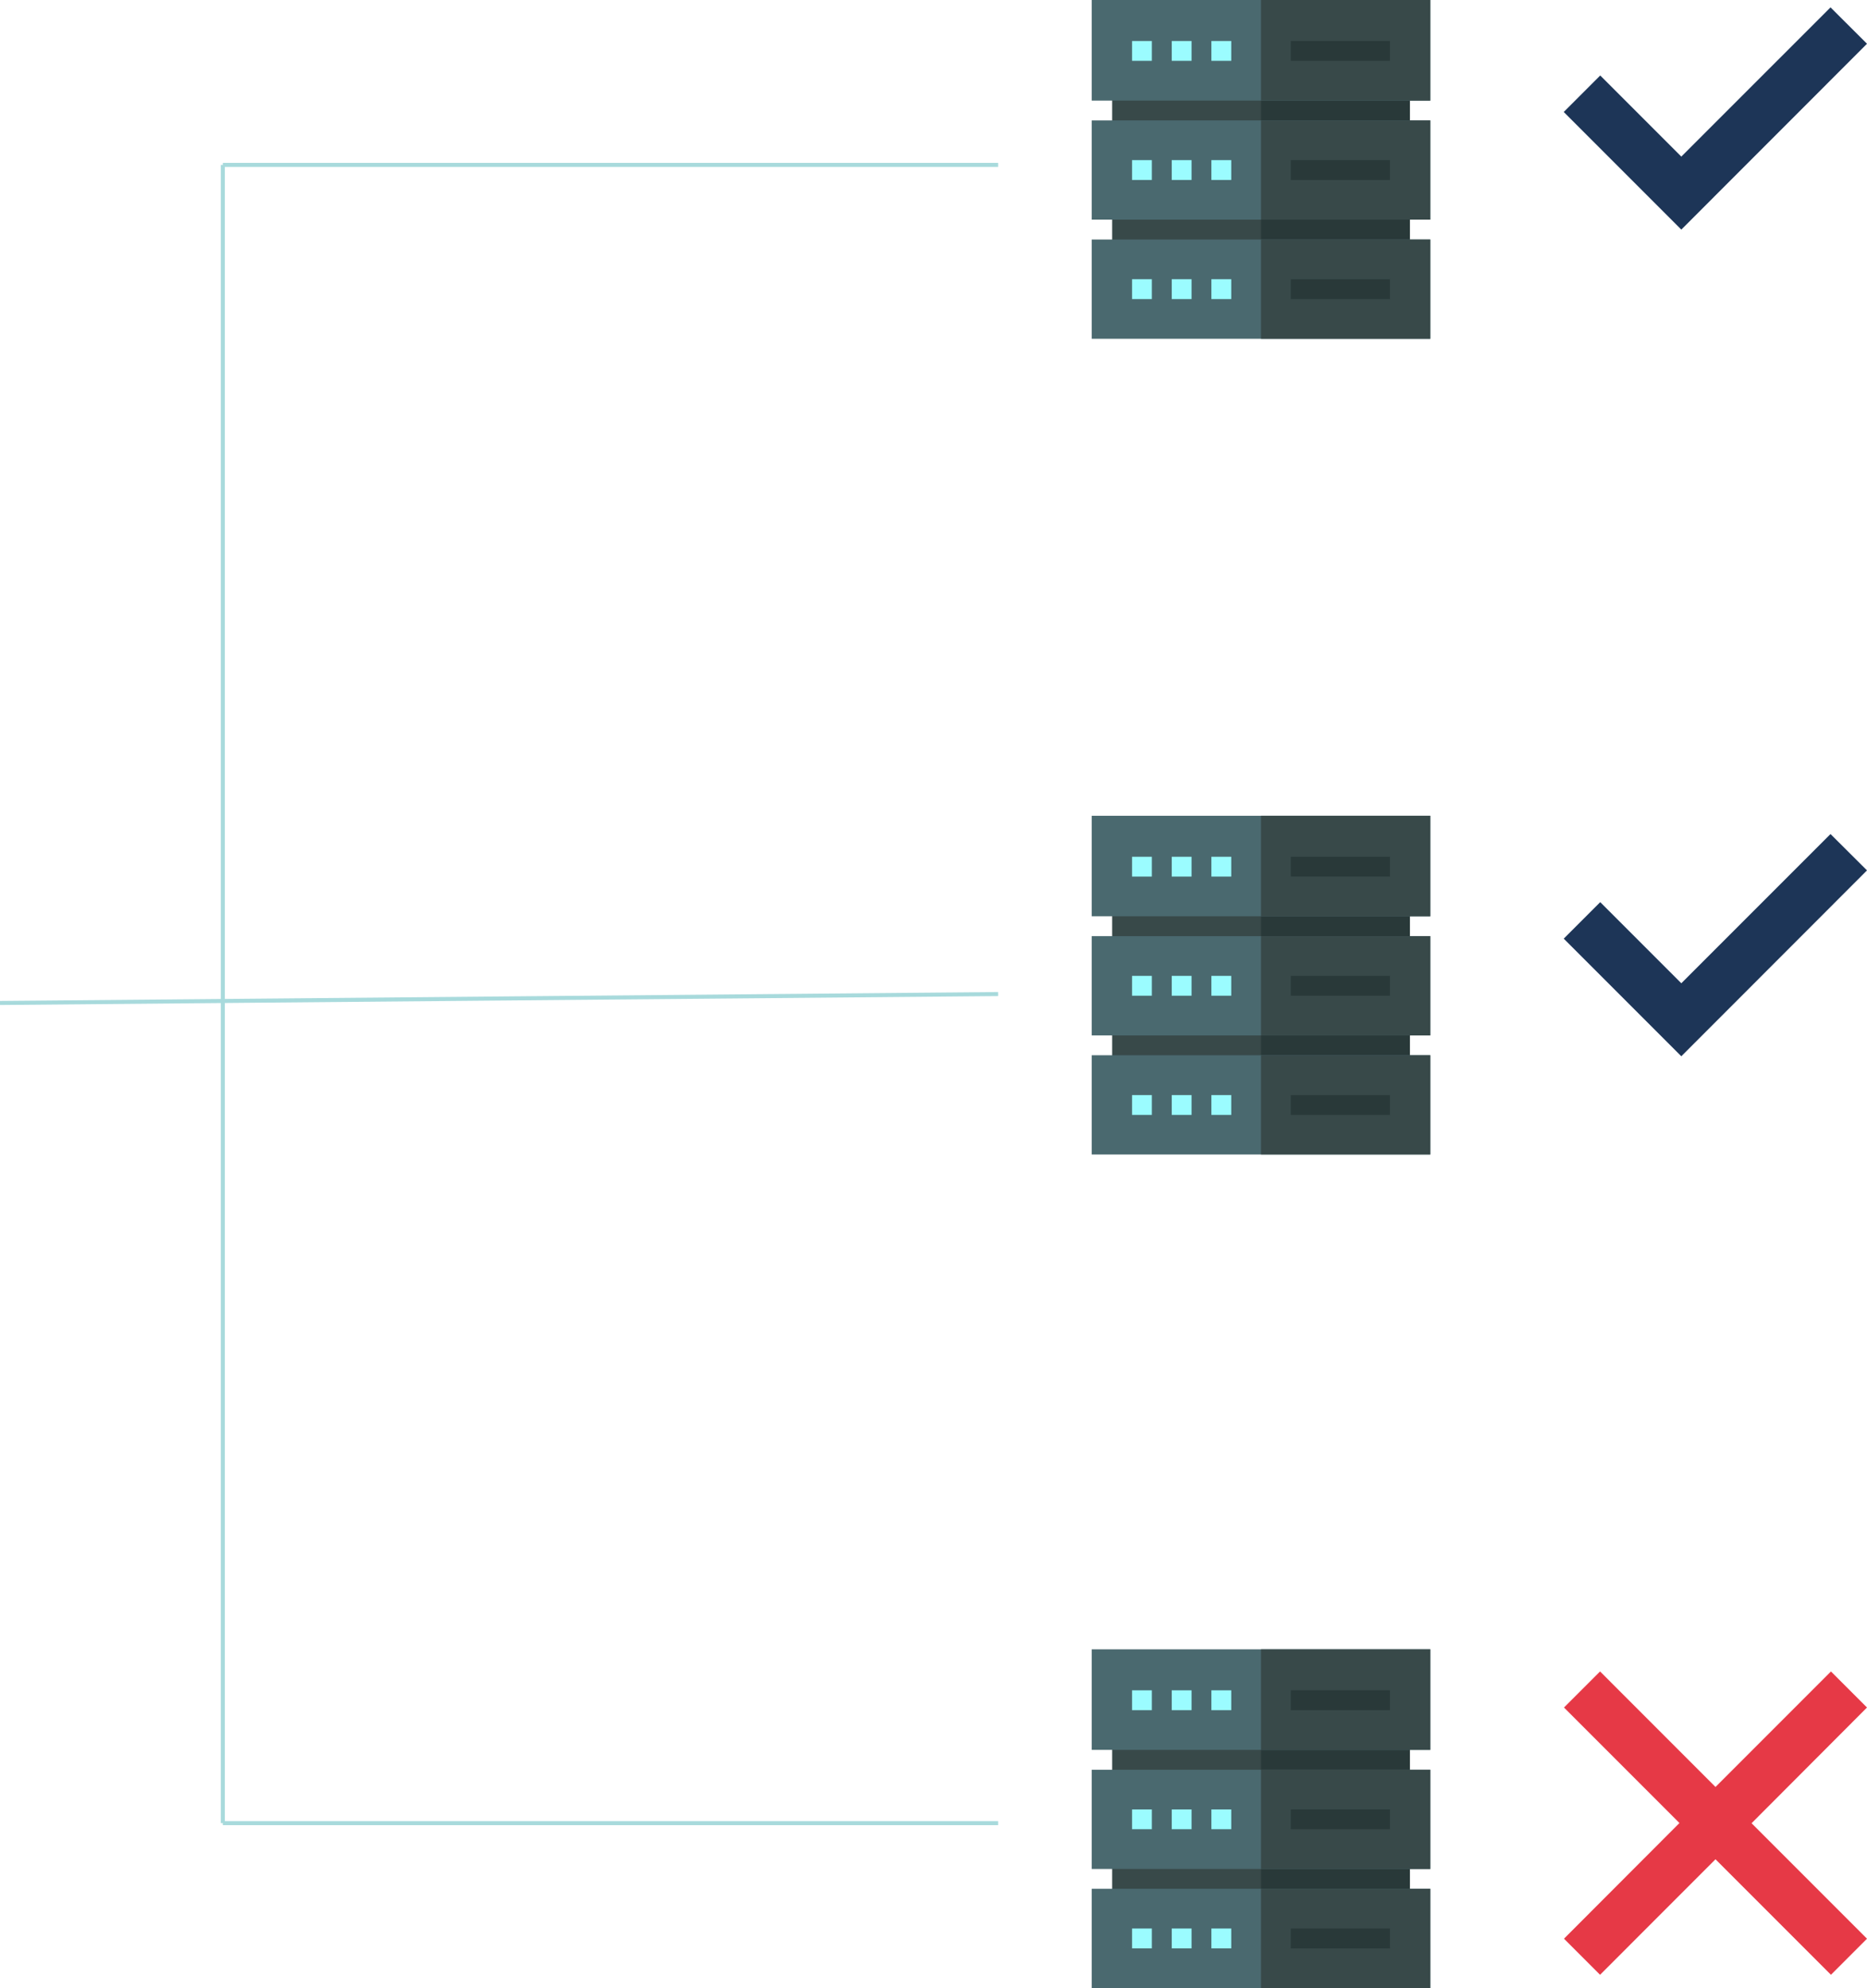 <svg id="Layer_1" data-name="Layer 1" xmlns="http://www.w3.org/2000/svg" viewBox="0 0 460.5 490.17"><defs><style>.cls-1{fill:none;}.cls-1,.cls-2{stroke:#a8dadc;stroke-miterlimit:10;}.cls-2{fill:#a8dadc;}.cls-3{fill:#384949;}.cls-4{fill:#293939;}.cls-5{fill:#4a696f;}.cls-6{fill:#9bfcff;}.cls-7{fill:#1d3557;}.cls-8{fill:#e63946;}</style></defs><title>api_m</title><line class="cls-1" x1="54.96" y1="40.66" x2="54.96" y2="449.51"/><line class="cls-1" x1="54.96" y1="40.66" x2="246.19" y2="40.66"/><line class="cls-1" x1="54.96" y1="449.51" x2="246.19" y2="449.51"/><line class="cls-2" y1="247.29" x2="246.19" y2="245.09"/><path class="cls-3" d="M299.82,33.35h73.42v9.79H299.82Z" transform="translate(-25.5 -11)"/><path class="cls-4" d="M336.53,33.35h36.71v9.79H336.53Z" transform="translate(-25.5 -11)"/><path class="cls-3" d="M299.82,62.72h73.42V72.5H299.82Z" transform="translate(-25.5 -11)"/><path class="cls-4" d="M336.53,62.72h36.71V72.5H336.53Z" transform="translate(-25.5 -11)"/><path class="cls-5" d="M294.77,11V35.8h83.52V11Z" transform="translate(-25.5 -11)"/><path class="cls-3" d="M336.53,11h41.76V35.8H336.53Z" transform="translate(-25.5 -11)"/><path class="cls-6" d="M304.72,21.11h4.89V26h-4.89Z" transform="translate(-25.5 -11)"/><path class="cls-6" d="M314.51,21.11h4.89V26h-4.89Z" transform="translate(-25.5 -11)"/><path class="cls-6" d="M324.29,21.11h4.9V26h-4.9Z" transform="translate(-25.5 -11)"/><path class="cls-4" d="M343.87,21.11h24.47V26H343.87Z" transform="translate(-25.5 -11)"/><path class="cls-5" d="M294.77,40.69V65.16h83.52V40.69Z" transform="translate(-25.5 -11)"/><path class="cls-3" d="M336.53,40.69h41.76V65.16H336.53Z" transform="translate(-25.5 -11)"/><path class="cls-6" d="M304.72,50.48h4.89v4.89h-4.89Z" transform="translate(-25.5 -11)"/><path class="cls-6" d="M314.51,50.48h4.89v4.89h-4.89Z" transform="translate(-25.5 -11)"/><path class="cls-6" d="M324.29,50.48h4.9v4.89h-4.9Z" transform="translate(-25.5 -11)"/><path class="cls-4" d="M343.87,50.48h24.47v4.89H343.87Z" transform="translate(-25.5 -11)"/><path class="cls-5" d="M294.77,70.06V94.53h83.52V70.06Z" transform="translate(-25.5 -11)"/><path class="cls-3" d="M336.53,70.06h41.76V94.53H336.53Z" transform="translate(-25.5 -11)"/><path class="cls-6" d="M304.72,79.84h4.89v4.9h-4.89Z" transform="translate(-25.5 -11)"/><path class="cls-6" d="M314.51,79.84h4.89v4.9h-4.89Z" transform="translate(-25.5 -11)"/><path class="cls-6" d="M324.29,79.84h4.9v4.9h-4.9Z" transform="translate(-25.5 -11)"/><path class="cls-4" d="M343.87,79.84h24.47v4.9H343.87Z" transform="translate(-25.5 -11)"/><path class="cls-3" d="M299.82,234.48h73.42v9.78H299.82Z" transform="translate(-25.5 -11)"/><path class="cls-4" d="M336.53,234.48h36.71v9.78H336.53Z" transform="translate(-25.5 -11)"/><path class="cls-3" d="M299.82,263.84h73.42v9.79H299.82Z" transform="translate(-25.5 -11)"/><path class="cls-4" d="M336.53,263.84h36.71v9.79H336.53Z" transform="translate(-25.5 -11)"/><path class="cls-5" d="M294.77,212.13v24.79h83.52V212.13Z" transform="translate(-25.5 -11)"/><path class="cls-3" d="M336.53,212.13h41.76v24.79H336.53Z" transform="translate(-25.5 -11)"/><path class="cls-6" d="M304.72,222.24h4.89v4.89h-4.89Z" transform="translate(-25.5 -11)"/><path class="cls-6" d="M314.51,222.24h4.89v4.89h-4.89Z" transform="translate(-25.5 -11)"/><path class="cls-6" d="M324.29,222.24h4.9v4.89h-4.9Z" transform="translate(-25.5 -11)"/><path class="cls-4" d="M343.87,222.24h24.47v4.89H343.87Z" transform="translate(-25.5 -11)"/><path class="cls-5" d="M294.77,241.82v24.47h83.52V241.82Z" transform="translate(-25.5 -11)"/><path class="cls-3" d="M336.53,241.82h41.76v24.47H336.53Z" transform="translate(-25.5 -11)"/><path class="cls-6" d="M304.72,251.61h4.89v4.89h-4.89Z" transform="translate(-25.5 -11)"/><path class="cls-6" d="M314.51,251.61h4.89v4.89h-4.89Z" transform="translate(-25.5 -11)"/><path class="cls-6" d="M324.29,251.61h4.9v4.89h-4.9Z" transform="translate(-25.5 -11)"/><path class="cls-4" d="M343.87,251.61h24.47v4.89H343.87Z" transform="translate(-25.5 -11)"/><path class="cls-5" d="M294.77,271.18v24.47h83.52V271.18Z" transform="translate(-25.5 -11)"/><path class="cls-3" d="M336.53,271.18h41.76v24.47H336.53Z" transform="translate(-25.5 -11)"/><path class="cls-6" d="M304.72,281h4.89v4.89h-4.89Z" transform="translate(-25.5 -11)"/><path class="cls-6" d="M314.51,281h4.89v4.89h-4.89Z" transform="translate(-25.5 -11)"/><path class="cls-6" d="M324.29,281h4.9v4.89h-4.9Z" transform="translate(-25.5 -11)"/><path class="cls-4" d="M343.87,281h24.47v4.89H343.87Z" transform="translate(-25.5 -11)"/><path class="cls-3" d="M299.82,440h73.42v9.79H299.82Z" transform="translate(-25.5 -11)"/><path class="cls-4" d="M336.53,440h36.71v9.79H336.53Z" transform="translate(-25.5 -11)"/><path class="cls-3" d="M299.82,469.36h73.42v9.79H299.82Z" transform="translate(-25.5 -11)"/><path class="cls-4" d="M336.53,469.36h36.71v9.79H336.53Z" transform="translate(-25.5 -11)"/><path class="cls-5" d="M294.77,417.65v24.79h83.52V417.65Z" transform="translate(-25.5 -11)"/><path class="cls-3" d="M336.53,417.65h41.76v24.79H336.53Z" transform="translate(-25.5 -11)"/><path class="cls-6" d="M304.72,427.76h4.89v4.9h-4.89Z" transform="translate(-25.5 -11)"/><path class="cls-6" d="M314.51,427.76h4.89v4.9h-4.89Z" transform="translate(-25.5 -11)"/><path class="cls-6" d="M324.29,427.76h4.9v4.9h-4.9Z" transform="translate(-25.5 -11)"/><path class="cls-4" d="M343.87,427.76h24.47v4.9H343.87Z" transform="translate(-25.5 -11)"/><path class="cls-5" d="M294.77,447.34v24.47h83.52V447.34Z" transform="translate(-25.5 -11)"/><path class="cls-3" d="M336.53,447.34h41.76v24.47H336.53Z" transform="translate(-25.5 -11)"/><path class="cls-6" d="M304.72,457.13h4.89V462h-4.89Z" transform="translate(-25.5 -11)"/><path class="cls-6" d="M314.51,457.13h4.89V462h-4.89Z" transform="translate(-25.5 -11)"/><path class="cls-6" d="M324.29,457.13h4.9V462h-4.9Z" transform="translate(-25.5 -11)"/><path class="cls-4" d="M343.87,457.13h24.47V462H343.87Z" transform="translate(-25.5 -11)"/><path class="cls-5" d="M294.77,476.7v24.47h83.52V476.7Z" transform="translate(-25.5 -11)"/><path class="cls-3" d="M336.53,476.7h41.76v24.47H336.53Z" transform="translate(-25.5 -11)"/><path class="cls-6" d="M304.72,486.49h4.89v4.9h-4.89Z" transform="translate(-25.5 -11)"/><path class="cls-6" d="M314.51,486.49h4.89v4.9h-4.89Z" transform="translate(-25.5 -11)"/><path class="cls-6" d="M324.29,486.49h4.9v4.9h-4.9Z" transform="translate(-25.5 -11)"/><path class="cls-4" d="M343.87,486.49h24.47v4.9H343.87Z" transform="translate(-25.5 -11)"/><path class="cls-7" d="M477,12.82l-36.8,36.79-20-20-9,9,29,29L486,21.79Z" transform="translate(-25.5 -11)"/><path class="cls-7" d="M477,216.64l-36.8,36.79-20-20-9,9,29,29L486,225.6Z" transform="translate(-25.5 -11)"/><path class="cls-8" d="M486,432l-8.89-8.89-28.48,28.48-28.47-28.48-8.9,8.89,28.48,28.48L411.26,489l8.9,8.9,28.47-28.48,28.48,28.48L486,489l-28.47-28.47Z" transform="translate(-25.5 -11)"/></svg>